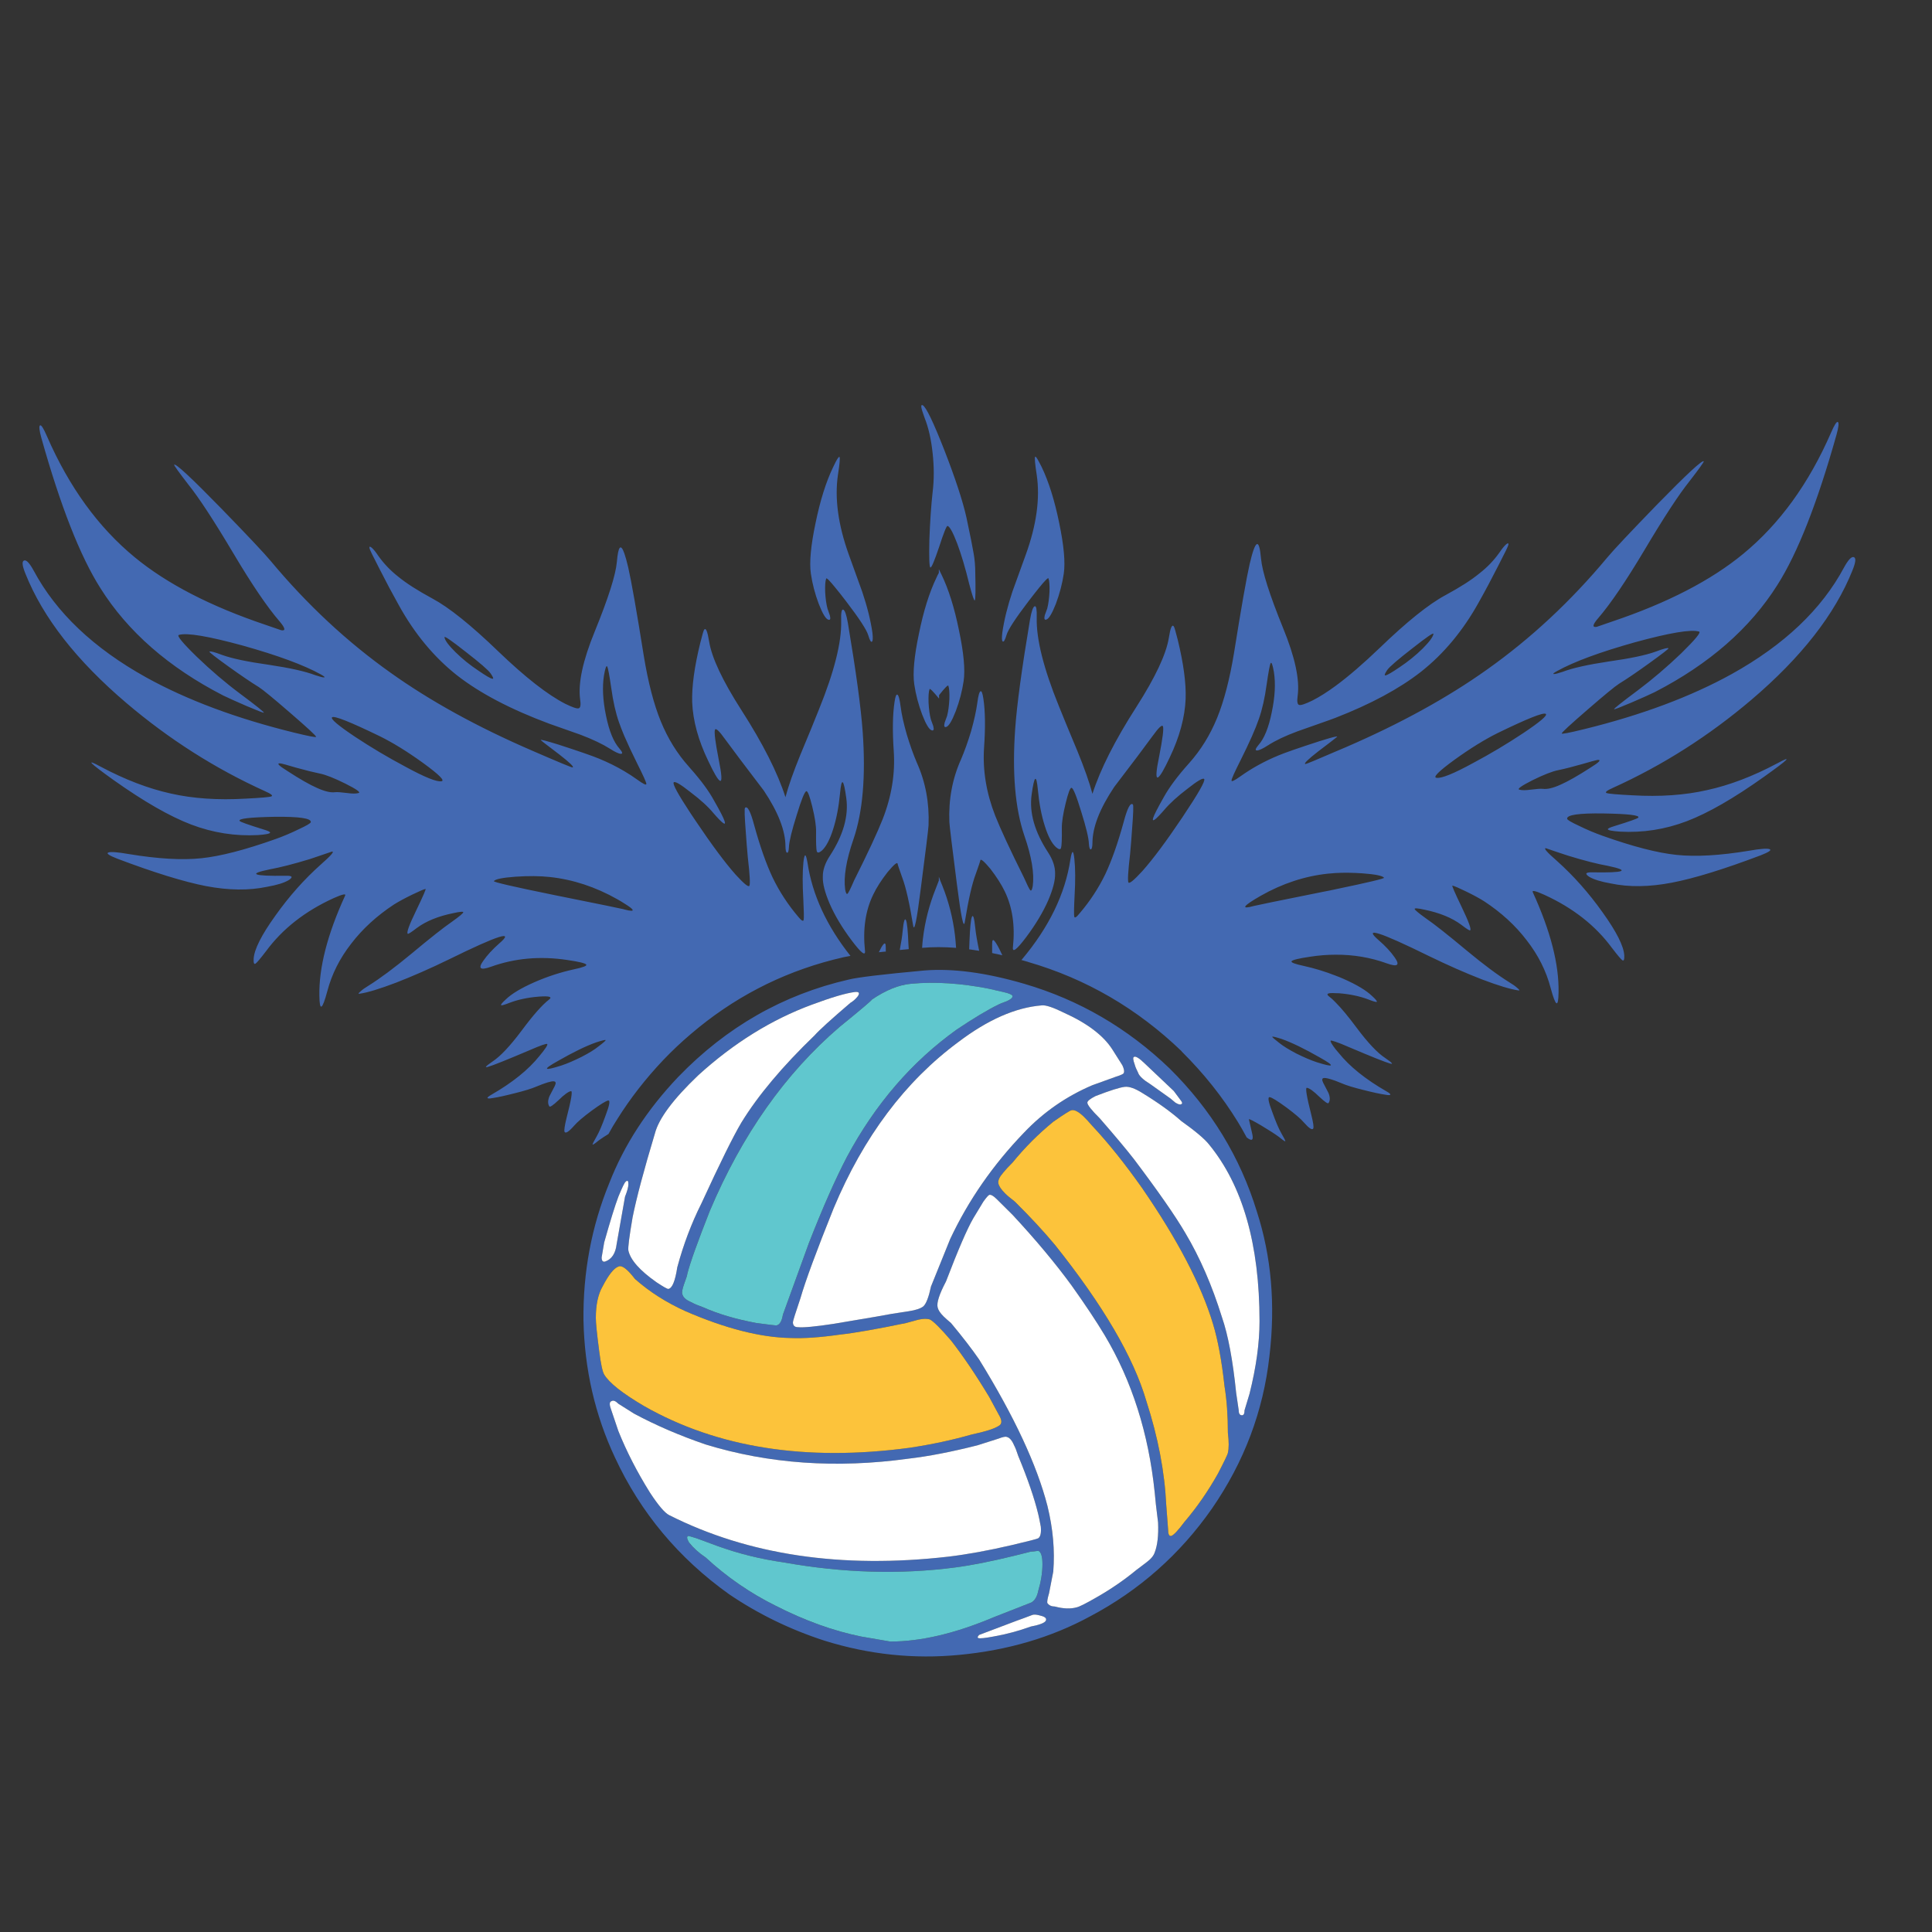 <?xml version="1.0" encoding="utf-8"?>
<!-- Generator: Adobe Illustrator 16.0.0, SVG Export Plug-In . SVG Version: 6.00 Build 0)  -->
<!DOCTYPE svg PUBLIC "-//W3C//DTD SVG 1.1//EN" "http://www.w3.org/Graphics/SVG/1.1/DTD/svg11.dtd">
<svg version="1.1" id="Layer_1" xmlns="http://www.w3.org/2000/svg" xmlns:xlink="http://www.w3.org/1999/xlink" x="0px" y="0px"
	 width="300px" height="300px" viewBox="0 0 300 300" enable-background="new 0 0 300 300" xml:space="preserve">
<rect x="0" y="0" width="300" height="300" fill="#333333" stroke="none"/>
<g>
	<path fill-rule="evenodd" clip-rule="evenodd" fill="#4369B2" d="M285.182,67.466c-2.979,10.618-6.037,18.399-9.176,23.344
		c-4.248,6.751-10.598,12.303-19.049,16.656c-0.781,0.381-2.008,0.93-3.676,1.648c-1.713,0.729-2.596,1.066-2.648,1.014
		c-0.084-0.063,1.158-1.051,3.725-2.963c2.25-1.69,4.484-3.597,6.705-5.721c2.217-2.176,3.137-3.301,2.756-3.375
		c-1.225-0.37-4.543,0.185-9.951,1.664c-5.42,1.521-9.441,3.006-12.061,4.454c-0.549,0.295-0.725,0.455-0.523,0.475
		c0.17,0.021,0.629-0.095,1.379-0.348c1.521-0.581,3.904-1.115,7.148-1.601c3.316-0.465,5.736-0.973,7.258-1.522
		c1.225-0.465,1.895-0.639,2.012-0.523c0.043,0.074-0.924,0.824-2.9,2.251c-1.975,1.426-3.564,2.509-4.77,3.249
		c-0.645,0.412-2.277,1.753-4.896,4.025c-2.652,2.293-3.988,3.524-4.01,3.693c-0.031,0.137,1.115-0.08,3.439-0.651
		c8.949-2.196,16.602-5.055,22.963-8.573c8.156-4.533,13.973-10.058,17.449-16.577c0.654-1.183,1.156-1.706,1.506-1.569
		c0.369,0.117,0.295,0.809-0.223,2.077c-2.717,6.793-7.936,13.476-15.658,20.048c-6.623,5.631-13.797,10.195-21.521,13.692
		c-0.951,0.422-1.283,0.691-0.998,0.808c0.318,0.116,1.643,0.232,3.979,0.349c4.311,0.253,8.193-0.016,11.646-0.808
		c3.488-0.76,7.105-2.139,10.857-4.136c2.492-1.353,1.82-0.666-2.014,2.061c-4.68,3.338-8.686,5.641-12.012,6.91
		c-3.371,1.278-6.832,1.817-10.381,1.616c-1.215-0.085-1.838-0.206-1.869-0.364c-0.033-0.117,0.32-0.286,1.061-0.507
		c2.324-0.718,3.545-1.151,3.66-1.3c0.287-0.37-1.525-0.586-5.436-0.65c-3.814-0.053-5.684,0.223-5.609,0.825
		c0.01,0.169,0.635,0.539,1.869,1.109c1.184,0.581,2.383,1.088,3.598,1.521c4.713,1.679,8.553,2.673,11.521,2.979
		c2.99,0.317,6.752,0.101,11.285-0.649c1.764-0.307,2.82-0.386,3.168-0.237c0.35,0.137-0.109,0.454-1.377,0.95
		c-5.729,2.167-10.322,3.582-13.789,4.248c-3.508,0.676-6.666,0.718-9.477,0.127c-1.574-0.275-2.709-0.63-3.406-1.063
		c-0.699-0.476-0.508-0.697,0.57-0.666c2.504,0.043,3.961-0.021,4.373-0.19c0.434-0.169-0.223-0.438-1.965-0.808
		c-1.67-0.296-3.756-0.829-6.26-1.601c-1.078-0.349-2.209-0.729-3.393-1.141c-0.432-0.053,0.133,0.603,1.697,1.965
		c2.598,2.324,4.965,4.992,7.1,8.003c2.154,3.001,3.275,5.225,3.359,6.672c0.031,0.634-0.063,0.888-0.285,0.761
		c-0.211-0.138-0.762-0.787-1.648-1.949c-2.547-3.454-6.043-6.196-10.49-8.226c-1.375-0.623-1.967-0.749-1.775-0.379
		c2.746,6,4.078,11.183,3.994,15.545c-0.033,2.451-0.439,2.229-1.221-0.664c-0.688-2.653-1.93-5.13-3.725-7.433
		c-1.754-2.304-3.963-4.327-6.625-6.07c-0.717-0.454-1.652-0.962-2.805-1.521c-1.131-0.55-1.834-0.851-2.107-0.903
		c-0.117-0.021,0.359,1.078,1.426,3.297c1.098,2.281,1.543,3.497,1.332,3.645c-0.086,0.074-0.551-0.217-1.395-0.871
		c-1.438-1.067-3.334-1.844-5.689-2.33c-1.047-0.232-1.559-0.27-1.537-0.11c0.031,0.157,0.623,0.649,1.773,1.473
		c1.279,0.878,3.387,2.541,6.324,4.992c2.609,2.167,4.818,3.808,6.623,4.929c0.529,0.316,0.936,0.607,1.221,0.871
		c0.338,0.285,0.408,0.412,0.207,0.381c-1.236-0.168-3.148-0.744-5.736-1.727c-2.578-1.004-5.299-2.204-8.162-3.598
		c-7.734-3.804-10.338-4.623-7.814-2.456c1.037,0.897,1.855,1.779,2.457,2.646c0.867,1.226,0.465,1.536-1.205,0.935
		c-2.545-0.919-5.201-1.368-7.971-1.347c-1.268,0-2.557,0.101-3.867,0.301c-1.816,0.264-2.805,0.502-2.963,0.713
		c-0.127,0.19,0.508,0.434,1.902,0.729c1.668,0.369,3.313,0.871,4.928,1.504c0.434,0.158,0.861,0.334,1.283,0.523
		c2.029,0.898,3.492,1.779,4.391,2.646c0.57,0.518,0.814,0.82,0.73,0.904c-0.086,0.063-0.529-0.064-1.332-0.381
		c-1.311-0.496-2.811-0.813-4.502-0.951c-0.211-0.01-0.4-0.016-0.57-0.016c-1.193-0.074-1.537,0.09-1.029,0.492
		c0.316,0.232,0.66,0.543,1.029,0.934c0.898,0.898,1.992,2.215,3.279,3.947c1.744,2.334,3.219,3.898,4.424,4.689
		c1.098,0.75,1.346,1.037,0.744,0.855c-0.676-0.18-2.842-1.045-6.498-2.598c-0.846-0.369-1.494-0.629-1.949-0.777
		c-0.434-0.146-0.682-0.205-0.744-0.174c-0.117,0.084,0.131,0.529,0.744,1.332c0.139,0.158,0.291,0.338,0.459,0.539
		c1.691,2.123,4.174,4.125,7.449,6.006c0.465,0.264,0.66,0.438,0.586,0.521c-0.041,0.086-0.295,0.086-0.76,0
		c-0.803-0.115-1.949-0.363-3.439-0.744c-1.5-0.369-2.615-0.713-3.344-1.029c-0.348-0.148-0.666-0.275-0.951-0.381
		c-0.918-0.328-1.516-0.475-1.791-0.443c-0.316,0.031-0.357,0.279-0.127,0.744c0.148,0.307,0.424,0.834,0.824,1.586
		c0.266,0.664,0.266,1.188,0,1.568c-0.105,0.137-0.574-0.186-1.41-0.967c-0.908-0.887-1.559-1.357-1.949-1.41
		c-0.264-0.033-0.031,1.379,0.697,4.23c0.285,1.131,0.387,1.822,0.303,2.076c-0.148,0.328-0.646,0.01-1.49-0.951
		c-0.467-0.549-1.375-1.326-2.727-2.328c-1.373-1.004-2.225-1.527-2.551-1.57c-0.35-0.053-0.207,0.744,0.428,2.393
		c0.518,1.438,0.967,2.488,1.346,3.154c0.465,0.803,0.682,1.236,0.65,1.301c-0.053,0.053-0.385-0.176-0.998-0.682
		c-0.656-0.477-1.574-1.068-2.758-1.775c-1.184-0.697-1.816-1.02-1.902-0.967c0,0.01,0.17,0.75,0.508,2.219
		c0.254,1.057-0.031,1.258-0.855,0.602c-0.434-0.813-0.887-1.611-1.363-2.393c-2.408-3.92-5.32-7.57-8.732-10.951v-0.031
		c-6.898-6.635-14.85-11.258-23.852-13.867h0.033c-0.371-0.105-0.725-0.206-1.063-0.302c0.01-0.01,0.027-0.026,0.049-0.047
		c4.236-5.029,6.756-10.217,7.559-15.563c0.254-1.511,0.459-1.543,0.617-0.096c0.158,1.469,0.17,3.392,0.033,5.769
		c-0.096,1.892-0.111,2.959-0.049,3.202c0.064,0.273,0.344,0.101,0.84-0.523c1.607-1.88,2.932-3.904,3.979-6.069
		c1.004-2.134,1.955-4.834,2.852-8.098c0.57-2.156,1.047-3.064,1.428-2.727c0.115,0.085,0.074,1.384-0.127,3.898
		c-0.086,1.269-0.186,2.525-0.301,3.772c-0.318,2.736-0.402,4.221-0.254,4.453c0.158,0.212,0.871-0.375,2.139-1.759
		c1.66-1.859,3.73-4.638,6.213-8.336c2.482-3.708,3.619-5.7,3.406-5.975c-0.18-0.222-1.029,0.269-2.551,1.474
		c-1.564,1.183-2.777,2.288-3.645,3.312c-1.406,1.616-1.975,2.018-1.711,1.204c0.168-0.497,0.717-1.563,1.646-3.201
		c0.857-1.542,2.162-3.292,3.916-5.246c0.896-1.004,1.711-2.092,2.439-3.265c0.719-1.162,1.352-2.409,1.902-3.74
		c1.088-2.662,1.971-6.054,2.646-10.174c1.119-7.016,1.928-11.606,2.424-13.772c0.889-3.813,1.475-4.089,1.76-0.824
		c0.18,2.018,1.32,5.61,3.422,10.776c1.85,4.511,2.605,8.019,2.268,10.523c-0.127,0.887-0.047,1.362,0.236,1.426
		c0.266,0.085,0.957-0.147,2.078-0.697c1.078-0.549,2.266-1.3,3.564-2.251c1.996-1.468,4.264-3.417,6.799-5.848
		c4.268-4.12,7.697-6.873,10.285-8.256c2.281-1.236,4.037-2.361,5.262-3.375c1.236-0.962,2.281-2.055,3.139-3.281
		c0.379-0.56,0.713-0.967,0.998-1.22c0.273-0.232,0.395-0.217,0.363,0.047c-0.01,0.169-0.533,1.252-1.568,3.249
		c-1.035,2.04-2.033,3.915-2.996,5.626c-2.451,4.437-5.461,8.061-9.031,10.872c-3.35,2.62-7.766,4.998-13.25,7.132
		c-0.348,0.137-0.709,0.27-1.076,0.396c-1.016,0.37-2.631,0.94-4.85,1.712c-1.902,0.708-3.424,1.431-4.566,2.171
		c-0.822,0.528-1.393,0.792-1.711,0.792c-0.316,0-0.242-0.275,0.223-0.825c0.908-1.014,1.6-2.715,2.076-5.103
		c0.506-2.378,0.617-4.469,0.332-6.276c-0.201-1.13-0.369-1.579-0.506-1.347c-0.127,0.232-0.334,1.336-0.619,3.312
		c-0.285,2.092-0.686,3.872-1.205,5.341c-0.516,1.521-1.457,3.646-2.82,6.371c-0.973,1.923-1.447,2.99-1.426,3.201
		c-0.021,0.232,0.443,0.011,1.395-0.666c1.775-1.268,3.75-2.352,5.928-3.249c1.035-0.434,3.152-1.167,6.354-2.203
		c1.27-0.402,2.092-0.634,2.473-0.698c0.18-0.042,0.266-0.042,0.254,0c-0.031,0.032-0.115,0.105-0.254,0.222
		c-0.402,0.328-1.283,1.004-2.646,2.029c-1.67,1.3-2.346,1.965-2.027,1.997c0.115,0.011,1.674-0.634,4.674-1.934
		c0.486-0.2,1.01-0.423,1.57-0.666c8.482-3.666,15.805-7.691,21.963-12.076c6.795-4.818,13.018-10.619,18.67-17.401
		c1.014-1.215,3.588-3.951,7.719-8.209c4.605-4.712,7.023-6.952,7.258-6.72c0.031,0.106-0.703,1.131-2.203,3.075
		c-1.648,2.049-3.988,5.625-7.021,10.729c-2.873,4.817-5.256,8.326-7.146,10.523c-0.908,1.046-0.992,1.506-0.254,1.379
		c1.119-0.381,1.918-0.655,2.393-0.825c8.568-2.883,15.352-6.386,20.35-10.506c5.65-4.648,10.195-10.914,13.629-18.796
		c0.539-1.247,0.898-1.806,1.078-1.68C285.568,65.67,285.498,66.315,285.182,67.466z M217.291,103.631
		c1.309-0.867,2.508-1.833,3.596-2.9c1.068-1.067,1.633-1.833,1.697-2.298c0.053-0.265-1.037,0.48-3.266,2.234
		c-2.238,1.733-3.545,2.858-3.914,3.376c-0.412,0.613-0.49,0.887-0.238,0.824C215.43,104.825,216.139,104.413,217.291,103.631z
		 M225.879,117.957c-2.482,1.807-3.422,2.747-2.82,2.821c0.75,0.127,2.625-0.628,5.627-2.266c2.703-1.438,5.318-2.996,7.844-4.675
		c2.619-1.754,3.787-2.747,3.502-2.98c-0.328-0.285-2.793,0.693-7.4,2.932C230.58,114.803,228.33,116.193,225.879,117.957z
		 M239.557,122.489c0.686,0.096,1.611-0.121,2.773-0.65c1.15-0.506,2.693-1.383,4.627-2.63c1.404-0.867,1.764-1.268,1.078-1.204
		c-0.287,0.052-1.078,0.269-2.377,0.649c-1.48,0.423-2.711,0.734-3.693,0.935c-0.918,0.18-2.256,0.703-4.01,1.569
		c-1.711,0.867-2.393,1.353-2.043,1.458c0.4,0.116,1.002,0.116,1.805,0C238.617,122.5,239.229,122.458,239.557,122.489z
		 M211.568,135.612c-1.541-0.105-2.936-0.122-4.184-0.048c-0.402,0.032-0.793,0.063-1.172,0.095
		c-3.604,0.381-7.096,1.532-10.477,3.455c-1.416,0.814-2.197,1.347-2.346,1.601c-0.168,0.265,0.281,0.249,1.348-0.047
		c0.148-0.054,3.713-0.782,10.697-2.188c0.688-0.127,1.336-0.259,1.949-0.396c5.113-1.066,7.623-1.664,7.529-1.79
		C214.68,135.987,213.566,135.759,211.568,135.612z M201.283,163.584c1.205,0.602,2.256,1.051,3.154,1.346
		c2.779,0.889,2.953,0.65,0.523-0.713c-2.398-1.373-4.381-2.334-5.943-2.885c-0.92-0.295-1.406-0.412-1.459-0.348
		c-0.031,0.063,0.338,0.391,1.111,0.982C199.26,162.441,200.133,162.98,201.283,163.584z M161.332,71.713
		c0.115,0.212,0.254,0.476,0.412,0.792c1.098,2.282,2.008,5.177,2.725,8.686c0.73,3.496,0.969,6.122,0.715,7.875
		c-0.232,1.564-0.641,3.123-1.221,4.675c-0.604,1.542-1.104,2.367-1.506,2.473c-0.275,0.084-0.35-0.143-0.223-0.681
		c0.223-0.603,0.35-0.952,0.381-1.046c0.18-0.697,0.297-1.564,0.35-2.599c0.031-1.014-0.021-1.706-0.16-2.077
		c-0.041-0.169-0.533,0.323-1.473,1.475c-0.445,0.549-0.994,1.252-1.648,2.107c-2.029,2.663-3.16,4.401-3.393,5.214
		c-0.232,0.782-0.428,1.114-0.586,0.998c-0.146-0.084-0.168-0.549-0.063-1.395c0.285-1.954,0.807-4.073,1.568-6.354
		c0.93-2.578,1.621-4.491,2.076-5.738c1.67-4.617,2.234-8.742,1.695-12.377c-0.264-1.701-0.348-2.636-0.254-2.805
		C160.803,70.821,161.004,71.08,161.332,71.713z M150.064,80.334c0.612,2.885,0.987,4.76,1.125,5.626
		c0.168,0.93,0.252,1.955,0.252,3.075c0.064,2.599,0.037,3.993-0.078,4.184c-0.084,0.159-0.37-0.676-0.856-2.504
		c-0.592-2.451-1.215-4.553-1.87-6.308c-0.665-1.743-1.167-2.657-1.505-2.741c-0.159-0.021-0.598,1.077-1.316,3.296
		c-0.739,2.187-1.188,3.238-1.347,3.154c-0.169-0.074-0.222-1.512-0.158-4.311c0.106-2.832,0.274-5.299,0.507-7.4
		c0.233-1.881,0.233-3.894,0-6.039c-0.232-2.155-0.645-3.972-1.236-5.452c-0.295-0.803-0.47-1.363-0.522-1.68
		c-0.031-0.285,0.037-0.391,0.206-0.316c0.528,0.264,1.653,2.594,3.375,6.989C148.352,74.313,149.494,77.788,150.064,80.334z
		 M145.785,88.385c0.116,0.222,0.248,0.491,0.396,0.808c1.109,2.282,2.018,5.172,2.726,8.669c0.74,3.497,0.982,6.122,0.729,7.876
		c-0.231,1.563-0.639,3.122-1.22,4.675c-0.603,1.552-1.104,2.377-1.505,2.472c-0.286,0.085-0.36-0.143-0.223-0.681
		c0.211-0.591,0.338-0.941,0.38-1.046c0.18-0.698,0.296-1.563,0.35-2.6c0.031-1.014-0.021-1.706-0.159-2.076
		c-0.053-0.169-0.533,0.317-1.442,1.458v0.539c-0.939-1.141-1.431-1.632-1.474-1.474c-0.138,0.37-0.189,1.062-0.158,2.077
		c0.053,1.035,0.169,1.901,0.349,2.599c0.031,0.105,0.158,0.459,0.381,1.062c0.138,0.528,0.063,0.75-0.223,0.666
		c-0.401-0.095-0.903-0.919-1.505-2.472c-0.581-1.554-0.988-3.112-1.221-4.676c-0.254-1.754-0.011-4.379,0.729-7.876
		c0.707-3.497,1.611-6.387,2.71-8.669c0.137-0.306,0.264-0.56,0.38-0.76V88.385z M164.406,109.605c0.633,1.585,1.6,3.931,2.9,7.037
		c1.088,2.663,1.865,4.871,2.328,6.625c1.217-3.804,3.498-8.315,6.848-13.534c2.914-4.564,4.586-8.114,5.008-10.65
		c0.242-1.584,0.502-2.192,0.775-1.822c0.086,0.105,0.287,0.787,0.604,2.044c0.908,3.708,1.32,6.778,1.236,9.208
		c-0.117,2.884-0.947,5.932-2.488,9.144c-0.889,1.891-1.49,2.911-1.807,3.058c-0.371,0.18-0.303-0.945,0.205-3.375
		c0.518-2.652,0.707-4.163,0.57-4.533c-0.115-0.349-0.66,0.153-1.631,1.505c-1.131,1.563-3.113,4.194-5.943,7.893
		c-2.252,3.37-3.377,6.271-3.377,8.7c-0.01,0.624-0.096,0.951-0.252,0.982c-0.158,0.032-0.26-0.269-0.301-0.903
		c-0.033-0.876-0.43-2.524-1.189-4.944c-0.74-2.44-1.242-3.677-1.506-3.708c-0.211-0.032-0.518,0.776-0.918,2.425
		c-0.402,1.637-0.598,2.916-0.588,3.834c0.021,1.733-0.021,2.763-0.127,3.09c-0.096,0.274-0.359,0.228-0.791-0.142
		c-0.656-0.602-1.23-1.701-1.729-3.296c-0.518-1.617-0.877-3.492-1.076-5.626c-0.234-2.482-0.555-2.219-0.969,0.792
		c-0.379,2.79,0.477,5.779,2.568,8.971c0.74,1.141,1.1,2.234,1.078,3.279c0.031,1.015-0.318,2.383-1.047,4.105
		c-0.813,1.858-1.965,3.782-3.453,5.769c-1.48,1.965-2.162,2.472-2.045,1.521c0.348-3.308-0.08-6.196-1.285-8.669
		c-0.518-1.067-1.256-2.224-2.217-3.471c-1.006-1.204-1.527-1.638-1.57-1.3c0,0.085-0.242,0.809-0.729,2.171
		c-0.55,1.448-1.11,3.915-1.68,7.401c-0.18,1.077-0.581-0.84-1.204-5.753c-0.761-5.927-1.157-9.191-1.188-9.793
		c-0.138-3.508,0.47-6.757,1.822-9.747c0.549-1.289,1.066-2.741,1.553-4.358c0.475-1.68,0.797-3.148,0.967-4.406
		c0.148-1.13,0.316-1.727,0.506-1.791c0.16-0.074,0.303,0.3,0.43,1.125c0.295,1.933,0.332,4.474,0.109,7.623
		c-0.232,3.497,0.344,7.021,1.729,10.57c0.824,2.082,2.297,5.256,4.422,9.524c0.537,1.215,0.881,1.901,1.029,2.061
		c0.148,0.147,0.275-0.069,0.381-0.65c0.264-1.954-0.17-4.564-1.301-7.828c-1.436-4.205-1.912-9.742-1.426-16.609
		c0.264-3.729,1.031-9.371,2.299-16.925c0.232-1.331,0.48-2.029,0.744-2.092c0.232-0.063,0.332,0.529,0.301,1.775
		C160.898,99.209,162.039,103.773,164.406,109.605z M109.335,97.783c0.264-0.37,0.523,0.237,0.776,1.822
		c0.412,2.536,2.082,6.086,5.008,10.65c3.35,5.22,5.631,9.73,6.846,13.534c0.465-1.753,1.241-3.961,2.33-6.625
		c1.299-3.106,2.261-5.452,2.884-7.037c2.366-5.831,3.513-10.396,3.438-13.692c-0.042-1.246,0.058-1.838,0.301-1.775
		c0.264,0.063,0.513,0.766,0.745,2.108c1.268,7.544,2.034,13.18,2.298,16.91c0.486,6.867,0.01,12.404-1.427,16.609
		c-1.13,3.264-1.563,5.875-1.299,7.829c0.106,0.581,0.232,0.797,0.381,0.649c0.147-0.147,0.486-0.835,1.014-2.061
		c2.134-4.257,3.613-7.433,4.438-9.524c1.384-3.549,1.954-7.073,1.711-10.57c-0.211-3.149-0.169-5.69,0.127-7.623
		c0.116-0.814,0.259-1.188,0.428-1.125c0.19,0.063,0.359,0.666,0.508,1.806c0.158,1.247,0.479,2.71,0.966,4.39
		c0.486,1.617,1.005,3.07,1.554,4.358c1.353,3,1.96,6.25,1.822,9.746c-0.031,0.603-0.433,3.867-1.204,9.794
		c-0.613,4.924-1.009,6.842-1.188,5.754c-0.57-3.487-1.131-5.954-1.68-7.401c-0.486-1.362-0.729-2.087-0.729-2.172
		c-0.042-0.337-0.565,0.096-1.569,1.3c-0.972,1.247-1.711,2.403-2.219,3.471c-1.205,2.472-1.632,5.367-1.284,8.685
		c0.116,0.94-0.565,0.428-2.044-1.537c-1.49-1.976-2.642-3.898-3.455-5.769c-0.729-1.722-1.077-3.09-1.046-4.104
		c-0.021-1.046,0.338-2.135,1.078-3.265c2.092-3.201,2.948-6.196,2.567-8.986c-0.412-3.011-0.734-3.275-0.966-0.792
		c-0.201,2.134-0.56,4.01-1.078,5.626c-0.507,1.595-1.083,2.694-1.727,3.296c-0.433,0.37-0.703,0.417-0.808,0.143
		c-0.095-0.328-0.132-1.357-0.111-3.09c0.01-0.919-0.185-2.198-0.586-3.835c-0.402-1.648-0.708-2.457-0.919-2.425
		c-0.264,0.042-0.766,1.278-1.505,3.708c-0.761,2.42-1.163,4.068-1.205,4.944c-0.031,0.634-0.126,0.935-0.285,0.904
		s-0.243-0.354-0.254-0.967c0-2.44-1.125-5.34-3.375-8.7c-2.832-3.708-4.818-6.345-5.959-7.908c-0.961-1.353-1.5-1.854-1.616-1.506
		c-0.137,0.37,0.053,1.88,0.571,4.533c0.496,2.43,0.565,3.555,0.206,3.375c-0.317-0.147-0.919-1.167-1.807-3.058
		c-1.553-3.212-2.388-6.26-2.504-9.144c-0.074-2.431,0.343-5.494,1.252-9.192C109.05,98.576,109.25,97.889,109.335,97.783z
		 M95.785,87.26c0.211-2.462,0.597-2.911,1.157-1.348c0.18,0.507,0.38,1.231,0.603,2.171c0.496,2.166,1.305,6.756,2.425,13.772
		c0.676,4.12,1.558,7.512,2.646,10.174c1.099,2.673,2.546,5.008,4.342,7.005c0.105,0.105,0.2,0.216,0.285,0.333
		c1.617,1.817,2.821,3.455,3.614,4.913c0.94,1.638,1.49,2.705,1.648,3.201c0.275,0.825-0.291,0.428-1.696-1.188
		c-0.845-1.024-2.034-2.113-3.566-3.264c-0.021-0.032-0.047-0.053-0.079-0.064c-1.521-1.205-2.372-1.695-2.551-1.474
		c-0.201,0.243,0.676,1.849,2.63,4.817c0.243,0.349,0.502,0.735,0.777,1.157c2.483,3.697,4.554,6.481,6.212,8.352
		c1.268,1.384,1.976,1.965,2.123,1.743c0.159-0.232,0.08-1.717-0.237-4.453c-0.116-1.247-0.217-2.504-0.301-3.772
		c-0.2-2.515-0.243-3.813-0.126-3.898c0.38-0.338,0.855,0.571,1.426,2.725c0.898,3.265,1.849,5.965,2.853,8.099
		c1.045,2.166,2.366,4.189,3.961,6.07c0.507,0.623,0.792,0.797,0.856,0.522c0.063-0.243,0.047-1.305-0.048-3.186
		c-0.137-2.388-0.132-4.315,0.016-5.784c0.169-1.447,0.38-1.415,0.634,0.095c0.75,4.977,2.974,9.794,6.672,14.454
		c-0.497,0.084-0.887,0.158-1.172,0.222h0.031c-0.507,0.115-1.009,0.237-1.505,0.364c-8.241,2.114-15.631,5.969-22.171,11.569
		c-1.468,1.246-2.889,2.588-4.263,4.025c-2.758,2.916-5.129,5.965-7.116,9.145c-0.486,0.75-0.946,1.525-1.378,2.328
		c-0.603,0.371-1.094,0.693-1.474,0.969c-0.613,0.506-0.945,0.732-0.998,0.68c-0.032-0.063,0.185-0.496,0.649-1.299
		c0.38-0.666,0.829-1.717,1.347-3.154c0.634-1.648,0.777-2.445,0.428-2.393c-0.338,0.053-1.188,0.576-2.551,1.568
		c-1.353,1.004-2.261,1.781-2.726,2.33c-0.845,0.961-1.347,1.279-1.505,0.951c-0.074-0.254,0.026-0.945,0.301-2.076
		c0.74-2.852,0.978-4.264,0.713-4.23c-0.391,0.053-1.041,0.521-1.949,1.41c-0.834,0.781-1.305,1.104-1.411,0.967
		c-0.264-0.381-0.264-0.904,0-1.57c0.402-0.75,0.676-1.277,0.824-1.584c0.232-0.465,0.19-0.713-0.127-0.744
		c-0.38-0.055-1.294,0.221-2.741,0.822c-0.74,0.318-1.86,0.662-3.36,1.031c-1.479,0.379-2.62,0.629-3.423,0.744
		c-0.465,0.086-0.724,0.086-0.776,0c-0.063-0.084,0.137-0.258,0.602-0.523c3.265-1.879,5.748-3.881,7.449-6.006
		c0.951-1.141,1.352-1.764,1.204-1.869c-0.148-0.084-1.045,0.232-2.694,0.951c-3.655,1.553-5.821,2.418-6.497,2.6
		c-0.602,0.18-0.354-0.107,0.745-0.857c1.194-0.793,2.667-2.355,4.422-4.691c1.817-2.451,3.248-4.076,4.294-4.881
		c0.603-0.443,0.069-0.602-1.601-0.475c-1.68,0.137-3.175,0.453-4.485,0.951c-0.802,0.316-1.247,0.443-1.331,0.381
		c-0.085-0.086,0.158-0.387,0.729-0.904c0.898-0.867,2.362-1.748,4.39-2.646c2.018-0.889,4.089-1.563,6.212-2.029
		c1.395-0.296,2.023-0.539,1.886-0.729c-0.148-0.212-1.13-0.449-2.948-0.714c-4.184-0.633-8.13-0.285-11.838,1.046
		c-1.669,0.603-2.071,0.296-1.204-0.919c0.602-0.866,1.416-1.754,2.44-2.662c2.536-2.166-0.063-1.348-7.797,2.456
		c-2.864,1.395-5.589,2.593-8.178,3.597c-2.578,0.984-4.485,1.559-5.721,1.729c-0.201,0.031-0.132-0.096,0.207-0.381
		c0.285-0.264,0.692-0.555,1.22-0.871c1.796-1.121,4.004-2.763,6.624-4.929c2.937-2.451,5.045-4.115,6.323-4.992
		c1.152-0.823,1.743-1.315,1.775-1.474c0.021-0.148-0.496-0.106-1.553,0.127c-2.346,0.476-4.237,1.246-5.673,2.313
		c-0.846,0.655-1.311,0.95-1.395,0.888c-0.222-0.158,0.222-1.379,1.331-3.661c1.067-2.219,1.542-3.317,1.426-3.297
		c-0.274,0.054-0.977,0.354-2.107,0.903c-1.151,0.561-2.087,1.068-2.805,1.521c-2.662,1.755-4.871,3.777-6.625,6.07
		c-1.796,2.303-3.038,4.78-3.724,7.432c-0.782,2.895-1.188,3.117-1.22,0.666c-0.084-4.364,1.247-9.546,3.994-15.546
		c0.19-0.359-0.402-0.233-1.775,0.38c-4.448,2.028-7.945,4.771-10.492,8.225c-0.887,1.162-1.437,1.813-1.648,1.95
		c-0.222,0.138-0.316-0.111-0.285-0.745c0.084-1.458,1.205-3.688,3.36-6.688c2.134-3.012,4.501-5.674,7.1-7.987
		c1.563-1.374,2.128-2.034,1.695-1.981c-1.183,0.412-2.319,0.798-3.408,1.157c-2.493,0.76-4.574,1.294-6.244,1.601
		c-1.754,0.359-2.414,0.623-1.98,0.792c0.422,0.17,1.886,0.238,4.39,0.207c1.078-0.043,1.268,0.174,0.57,0.648
		c-0.697,0.434-1.833,0.788-3.407,1.063c-2.81,0.592-5.969,0.555-9.477-0.111c-3.465-0.676-8.062-2.097-13.787-4.263
		c-1.268-0.497-1.728-0.813-1.379-0.95c0.348-0.148,1.405-0.069,3.169,0.237c4.532,0.75,8.293,0.967,11.284,0.649
		c2.958-0.307,6.798-1.3,11.521-2.979c1.215-0.434,2.414-0.941,3.597-1.521c1.236-0.571,1.86-0.94,1.871-1.109
		c0.074-0.592-1.802-0.867-5.626-0.825c-3.898,0.074-5.705,0.291-5.419,0.65c0.116,0.148,1.331,0.582,3.645,1.3
		c0.75,0.222,1.109,0.391,1.078,0.507c-0.032,0.169-0.655,0.296-1.87,0.38c-3.55,0.19-7.009-0.354-10.38-1.632
		c-3.328-1.269-7.337-3.566-12.028-6.894c-3.825-2.736-4.49-3.429-1.997-2.076c3.751,1.997,7.369,3.381,10.855,4.152
		c3.445,0.783,7.327,1.046,11.648,0.792c2.335-0.116,3.661-0.232,3.978-0.349c0.286-0.116-0.047-0.385-0.998-0.808
		c-7.723-3.498-14.897-8.061-21.521-13.692C11.897,102.59,6.678,95.908,3.963,89.114c-0.518-1.268-0.592-1.96-0.222-2.076
		c0.349-0.137,0.845,0.386,1.49,1.569c3.486,6.519,9.308,12.044,17.464,16.577c6.36,3.519,14.015,6.376,22.963,8.574
		c2.325,0.57,3.466,0.787,3.423,0.649c-0.01-0.168-1.342-1.399-3.994-3.692c-2.62-2.271-4.252-3.613-4.897-4.025
		c-1.204-0.74-2.799-1.823-4.786-3.249c-1.965-1.416-2.927-2.166-2.884-2.251c0.116-0.116,0.787,0.059,2.012,0.524
		c1.522,0.548,3.941,1.056,7.259,1.521c3.243,0.486,5.626,1.019,7.147,1.601c0.75,0.253,1.209,0.37,1.379,0.348
		c0.201-0.011,0.026-0.169-0.523-0.475c-2.62-1.447-6.641-2.932-12.061-4.454c-5.409-1.479-8.727-2.034-9.952-1.664
		c-0.38,0.085,0.539,1.21,2.758,3.375c2.218,2.134,4.453,4.042,6.704,5.721c2.567,1.913,3.809,2.906,3.724,2.98
		c-0.053,0.042-0.94-0.301-2.663-1.03c-1.659-0.718-2.879-1.268-3.661-1.648c-8.452-4.353-14.802-9.905-19.049-16.656
		c-3.138-4.944-6.196-12.726-9.175-23.344c-0.317-1.151-0.386-1.796-0.207-1.933c0.18-0.127,0.539,0.433,1.078,1.68
		c3.434,7.881,7.977,14.147,13.629,18.795c4.998,4.12,11.78,7.623,20.349,10.506c0.476,0.17,1.273,0.444,2.394,0.825
		c0.729,0.138,0.645-0.322-0.254-1.379c-1.902-2.197-4.284-5.706-7.147-10.523c-3.033-5.103-5.373-8.68-7.021-10.729
		c-1.5-1.943-2.234-2.969-2.203-3.075c0.233-0.232,2.652,2.013,7.259,6.736c4.131,4.247,6.704,6.978,7.718,8.193
		c5.652,6.783,11.875,12.583,18.668,17.401c6.149,4.384,13.465,8.41,21.949,12.076c4.036,1.754,6.123,2.62,6.26,2.6
		c0.316-0.032-0.36-0.698-2.029-1.998c-1.817-1.373-2.784-2.124-2.9-2.25c-0.063-0.116,0.845,0.116,2.726,0.697
		c3.201,1.036,5.32,1.77,6.355,2.203c1.384,0.571,2.684,1.215,3.898,1.934c0.698,0.412,1.368,0.85,2.013,1.315
		c0.951,0.687,1.421,0.909,1.411,0.666c0.01-0.211-0.465-1.273-1.426-3.186c-0.813-1.638-1.479-3.059-1.997-4.263
		c-0.338-0.803-0.612-1.511-0.824-2.124c-0.518-1.469-0.919-3.249-1.205-5.34c-0.286-1.965-0.491-3.069-0.618-3.312
		c-0.138-0.233-0.307,0.222-0.507,1.362c-0.286,1.796-0.18,3.888,0.316,6.276c0.486,2.377,1.178,4.073,2.076,5.086
		c0.476,0.55,0.555,0.825,0.238,0.825s-0.887-0.265-1.711-0.792c-1.152-0.729-2.673-1.453-4.564-2.171
		c-2.219-0.772-3.835-1.343-4.85-1.712c-5.991-2.229-10.766-4.733-14.326-7.512c-3.571-2.821-6.583-6.45-9.034-10.887
		c-0.961-1.711-1.96-3.587-2.995-5.626c-1.035-1.996-1.558-3.08-1.569-3.248c-0.042-0.265,0.079-0.28,0.365-0.048
		c0.285,0.253,0.618,0.666,0.998,1.236c0.856,1.215,1.896,2.304,3.122,3.265c1.236,1.014,2.995,2.139,5.277,3.375
		c2.588,1.384,6.017,4.136,10.285,8.256c4.163,3.994,7.618,6.694,10.364,8.099c1.12,0.55,1.813,0.782,2.076,0.697
		c0.286-0.063,0.359-0.539,0.222-1.427c-0.328-2.504,0.433-6.011,2.282-10.522C94.465,92.87,95.605,89.278,95.785,87.26z
		 M129.763,71.729c0.338-0.634,0.539-0.888,0.603-0.761c0.095,0.159,0.01,1.088-0.254,2.79c-0.528,3.634,0.037,7.759,1.696,12.377
		c0.455,1.246,1.146,3.164,2.076,5.752c0.771,2.282,1.3,4.4,1.585,6.355c0.095,0.845,0.069,1.31-0.079,1.395
		c-0.148,0.116-0.338-0.217-0.57-0.998c-0.233-0.814-1.368-2.558-3.408-5.23c-0.645-0.845-1.194-1.542-1.648-2.092
		c-0.93-1.152-1.421-1.643-1.474-1.474c-0.138,0.359-0.19,1.046-0.159,2.06c0.053,1.035,0.174,1.907,0.365,2.615
		c0.032,0.095,0.153,0.444,0.364,1.046c0.137,0.528,0.063,0.75-0.222,0.666c-0.402-0.095-0.903-0.919-1.506-2.472
		c-0.581-1.542-0.988-3.101-1.22-4.675c-0.254-1.744-0.011-4.37,0.729-7.876c0.719-3.498,1.627-6.387,2.726-8.669
		C129.514,72.22,129.646,71.951,129.763,71.729z M143.312,145.739c0.317-2.652,0.978-5.23,1.981-7.734
		c0.18-0.443,0.344-0.866,0.491-1.268v-0.602c0.148,0.422,0.322,0.871,0.523,1.347c1.003,2.504,1.664,5.081,1.98,7.733
		c0.063,0.55,0.122,1.204,0.174,1.966c-1.869-0.148-3.628-0.148-5.276,0C143.217,146.631,143.259,146.151,143.312,145.739z
		 M139.715,147.513c0.232-1.205,0.38-2.166,0.443-2.884c0.148-1.564,0.322-2.146,0.523-1.744c0.169,0.381,0.296,1.633,0.38,3.756
		c0.021,0.243,0.037,0.492,0.048,0.746h-0.048C140.577,147.439,140.127,147.482,139.715,147.513z M137.544,147.766
		c-0.053,0-0.095,0-0.127,0c-0.338,0.032-0.655,0.064-0.951,0.096c0.285-0.602,0.518-1.004,0.697-1.204
		c0.253-0.317,0.38-0.164,0.38,0.46C137.544,147.329,137.544,147.544,137.544,147.766z M96.863,141.19
		c0.032,0.011,0.058,0.021,0.079,0.032c1.014,0.264,1.437,0.269,1.268,0.016c-0.105-0.18-0.528-0.497-1.268-0.951
		c-0.306-0.201-0.666-0.417-1.078-0.649c-3.381-1.913-6.873-3.064-10.476-3.455c-1.553-0.169-3.338-0.185-5.356-0.047
		c-1.997,0.147-3.112,0.374-3.344,0.681c-0.116,0.148,3.042,0.877,9.477,2.187C93.149,140.408,96.715,141.137,96.863,141.19z
		 M154.438,146.135c0.264,0.295,0.666,1.029,1.205,2.202c-0.465-0.116-0.924-0.217-1.379-0.301h0.016
		c-0.074-0.021-0.148-0.037-0.223-0.048c0-0.454,0-0.925,0-1.411C154.057,145.966,154.184,145.818,154.438,146.135z M152.045,147.64
		c-0.508-0.085-1.004-0.158-1.49-0.222c-0.032,0-0.053,0-0.063,0c0.011-0.434,0.026-0.867,0.048-1.3
		c0.084-2.124,0.211-3.376,0.38-3.756c0.19-0.401,0.364,0.18,0.522,1.743C151.527,144.962,151.729,146.14,152.045,147.64z
		 M90.317,164.105c1.152-0.592,2.023-1.131,2.615-1.617c0.771-0.58,1.141-0.908,1.109-0.982c-0.053-0.063-0.539,0.053-1.458,0.35
		c-1.564,0.549-3.545,1.512-5.943,2.885c-2.44,1.363-2.266,1.6,0.523,0.713C88.062,165.156,89.113,164.709,90.317,164.105z
		 M72.283,101.19c-2.229-1.754-3.317-2.498-3.264-2.234c0.063,0.475,0.628,1.241,1.695,2.297c1.078,1.067,2.277,2.034,3.597,2.901
		c1.152,0.792,1.86,1.204,2.124,1.235c0.253,0.063,0.169-0.211-0.254-0.824C75.822,104.048,74.522,102.923,72.283,101.19z
		 M65.706,118.48c-2.44-1.764-4.691-3.154-6.751-4.168c-4.596-2.229-7.058-3.206-7.385-2.932c-0.286,0.233,0.877,1.226,3.486,2.98
		c2.536,1.68,5.156,3.238,7.861,4.675c3,1.637,4.876,2.397,5.626,2.281C69.135,121.232,68.189,120.287,65.706,118.48z
		 M43.567,118.543c-0.687-0.073-0.328,0.323,1.077,1.188c1.934,1.258,3.471,2.134,4.612,2.631c1.172,0.529,2.102,0.745,2.789,0.649
		c0.328-0.031,0.941,0.011,1.839,0.127c0.803,0.116,1.405,0.116,1.806,0c0.349-0.105-0.337-0.591-2.06-1.458
		c-1.744-0.867-3.075-1.39-3.994-1.569c-0.982-0.201-2.213-0.507-3.692-0.919C44.644,118.803,43.852,118.586,43.567,118.543z
		 M132.044,155.723c0.433-0.254,0.819-0.598,1.157-1.029c0.349-0.52,0.18-0.736-0.507-0.65c-1.384,0.18-3.582,0.83-6.592,1.949
		c-6.286,2.314-12.182,5.975-17.687,10.982c-3.877,3.697-6.117,6.703-6.719,9.018c-1.711,5.684-2.868,10.031-3.47,13.043
		c-0.518,3.021-0.735,4.738-0.65,5.15c0.327,1.469,1.785,3.111,4.374,4.928c1.035,0.686,1.643,1.031,1.822,1.031
		c0.602-0.086,1.067-1.205,1.395-3.359c0.951-3.529,2.203-6.842,3.756-9.938c2.853-6.201,4.918-10.381,6.196-12.535
		c2.588-4.217,6.381-8.732,11.379-13.551C127.185,159.98,129.034,158.301,132.044,155.723z M141.474,152.758
		c-1.901,0.17-3.93,0.988-6.085,2.457c-0.074,0.17-1.749,1.586-5.023,4.248c-8.442,7.236-15.156,16.756-20.143,28.557
		c-1.901,4.818-3.069,8.082-3.502,9.795c0,0.17-0.164,0.686-0.491,1.553c-0.275,0.781-0.37,1.301-0.286,1.553
		c0.106,0.518,0.581,0.951,1.427,1.299c0.433,0.244,1.04,0.502,1.822,0.777c2.324,1.035,5.077,1.85,8.257,2.441
		c1.902,0.254,2.932,0.379,3.09,0.379c0.518-0.084,0.861-0.643,1.03-1.68l4.025-11.092c2.155-5.516,4.131-9.99,5.927-13.424
		c4.395-8.189,10.079-14.775,17.052-19.762c2.579-1.732,4.729-3.021,6.45-3.867c0.17-0.096,0.604-0.27,1.301-0.523
		c0.602-0.264,0.902-0.523,0.902-0.775c0-0.17-0.301-0.344-0.902-0.523l-2.727-0.635
		C149.213,152.668,145.171,152.41,141.474,152.758z M131.775,152.109c1.384-0.35,5.298-0.82,11.743-1.411
		c4.406-0.359,9.574,0.329,15.5,2.059c8.537,2.494,16.07,6.879,22.6,13.154c6.455,6.381,10.973,13.793,13.551,22.234
		c2.25,6.963,2.898,14.443,1.947,22.441c-0.949,8.537-3.926,16.422-8.922,23.66c-4.977,7.131-11.301,12.721-18.969,16.768
		c-6.023,3.264-12.785,5.25-20.287,5.957c-7.046,0.678-14.009-0.057-20.887-2.201c-5.357-1.734-10.307-4.143-14.85-7.227
		c-7.839-5.602-13.74-12.668-17.702-21.205c-3.106-6.613-4.739-13.713-4.897-21.299c-0.085-7.48,1.247-14.58,3.994-21.301
		c2.314-5.938,5.89-11.447,10.729-16.527C112.806,159.467,121.622,154.434,131.775,152.109z M97.164,183.488
		c-0.158,0.084-0.539,0.861-1.141,2.33c-0.518,1.361-1.251,3.729-2.202,7.1l-0.396,2.328c0,0.52,0.174,0.734,0.523,0.65
		c1.036-0.348,1.638-1.258,1.807-2.725l1.3-7.354c0.348-0.867,0.523-1.518,0.523-1.951
		C97.576,183.352,97.438,183.225,97.164,183.488z M154.77,186.197c-0.516-0.518-0.908-0.734-1.172-0.648
		c-0.17,0.094-0.471,0.443-0.902,1.045l-1.555,2.568c-0.951,1.637-2.366,4.912-4.247,9.824c-1.036,1.965-1.469,3.303-1.3,4.01
		c0.085,0.412,0.386,0.877,0.903,1.395c0.265,0.264,0.655,0.613,1.173,1.047c1.796,2.154,3.255,4.047,4.375,5.672
		c5.43,8.791,8.965,16.367,10.602,22.727c0.867,3.539,1.168,6.941,0.904,10.207l-0.65,3.344c-0.254,0.865-0.338,1.383-0.254,1.553
		c0.254,0.348,0.639,0.521,1.158,0.521c1.299,0.35,2.424,0.393,3.375,0.127c0.412-0.084,1.441-0.602,3.09-1.553
		c2.24-1.277,4.299-2.693,6.182-4.246c0.348-0.264,0.865-0.656,1.553-1.174c0.697-0.518,1.131-1.035,1.299-1.553
		c0.434-1.109,0.607-2.656,0.523-4.643c-0.275-2.156-0.449-3.709-0.523-4.66c-0.951-9.191-3.535-17.32-7.75-24.391
		c-1.289-2.154-3.006-4.738-5.15-7.748c-2.504-3.434-5.563-7.096-9.176-10.982L154.77,186.197z M170.127,170.191
		c-0.855,0.434-1.283,0.777-1.283,1.029c0,0.35,0.643,1.162,1.934,2.441c2.408,2.768,4.172,4.875,5.293,6.322
		c3.781,5.008,6.449,8.844,8.002,11.506c2.252,3.783,4.143,8.135,5.674,13.059c0.951,2.748,1.686,6.662,2.203,11.744l0.396,2.693
		c0,0.518,0.17,0.777,0.508,0.777c0.264,0,0.396-0.26,0.396-0.777l0.775-2.566c1.035-4.133,1.553-7.883,1.553-11.252
		c0-11.949-2.625-21.115-7.875-27.496c-0.688-0.855-2.113-2.055-4.279-3.598c-1.555-1.385-3.529-2.811-5.928-4.279
		c-1.203-0.771-2.154-1.115-2.854-1.029C173.883,168.85,172.377,169.324,170.127,170.191z M156.055,185.295
		c0.348,0.348,0.861,0.781,1.537,1.299c2.42,2.398,4.49,4.633,6.213,6.703c7.49,9.383,12.223,17.471,14.199,24.264
		c1.816,5.6,2.846,10.982,3.09,16.148l0.285,3.756c0,0.771,0.164,1.115,0.49,1.031c0.35-0.086,1.043-0.82,2.076-2.203
		c1.902-2.229,3.631-4.723,5.184-7.48c1.023-1.977,1.537-3.049,1.537-3.217c0.168-0.697,0.168-1.732,0-3.107
		c0-2.684-0.174-5.098-0.523-7.242c-0.434-3.951-1.029-7.178-1.791-9.682c-1.816-6.033-5.479-13.049-10.982-21.047
		c-2.662-3.781-5.246-7.01-7.75-9.684c-0.602-0.697-1.078-1.209-1.426-1.535c-0.781-0.709-1.379-1.01-1.791-0.904
		c-0.189,0-1.141,0.598-2.852,1.791c-2.324,1.9-4.434,4.014-6.324,6.338c-0.602,0.592-1.078,1.105-1.426,1.539
		c-0.604,0.686-0.861,1.246-0.777,1.678C155.109,184.174,155.451,184.691,156.055,185.295z M183.424,171.459
		c0.18-0.074,0.18-0.238,0-0.49l-1.158-1.555l-4.516-4.279c-0.867-0.844-1.426-1.182-1.68-1.014
		c-0.17,0.086-0.127,0.477,0.127,1.174c0.084,0.328,0.258,0.75,0.523,1.268c0.168,0.518,0.813,1.119,1.932,1.807l3.092,2.203
		c0.084,0.084,0.342,0.301,0.775,0.648C182.953,171.486,183.254,171.564,183.424,171.459z M159.018,175.865
		c3.021-3.18,6.557-5.633,10.602-7.354l3.598-1.299c0.867-0.266,1.299-0.48,1.299-0.65c0.086-0.244,0.006-0.623-0.236-1.141
		l-1.553-2.457c-1.385-2.166-3.889-4.068-7.512-5.705c-1.713-0.846-2.869-1.225-3.471-1.141c-4.047,0.326-8.352,2.219-12.917,5.674
		c-8.272,6.117-14.733,14.727-19.382,25.83c-2.662,6.625-4.379,11.273-5.15,13.947c-0.782,2.313-1.173,3.561-1.173,3.74
		c0,0.518,0.259,0.775,0.776,0.775c0.867,0.086,2.715-0.09,5.546-0.521c5.685-0.951,8.701-1.469,9.05-1.555
		c0.518-0.084,1.378-0.217,2.583-0.396c1.109-0.168,1.881-0.426,2.313-0.775c0.434-0.412,0.825-1.438,1.173-3.074l2.98-7.369
		C150.375,186.371,154.199,180.863,159.018,175.865z M92.521,204.66c0,0.771,0.174,2.488,0.523,5.15
		c0.253,1.986,0.512,3.197,0.777,3.629c0.771,1.289,2.836,2.922,6.196,4.896c11.368,6.467,25.092,8.627,41.172,6.482
		c3.454-0.518,6.693-1.209,9.715-2.076c2.059-0.434,3.434-0.865,4.12-1.299c0.518-0.254,0.604-0.729,0.254-1.426l-1.68-3.107
		c-2.07-3.434-4.046-6.354-5.927-8.764c-1.553-1.807-2.625-2.883-3.217-3.232c-0.434-0.17-1.046-0.17-1.838,0
		c-0.951,0.264-1.591,0.439-1.918,0.523c-4.564,0.951-8.008,1.553-10.333,1.807c-3.011,0.432-5.552,0.607-7.623,0.521
		c-4.648-0.084-10.074-1.469-16.276-4.152c-3.011-1.361-5.637-3.035-7.876-5.023c-1.194-1.553-2.05-2.191-2.568-1.916
		c-0.697,0.242-1.516,1.271-2.456,3.09C92.869,200.967,92.521,202.6,92.521,204.66z M161.221,235.137
		c-0.602-2.494-1.639-5.512-3.105-9.051c-0.244-0.76-0.461-1.314-0.65-1.664c-0.328-0.771-0.709-1.205-1.141-1.299
		c-0.18-0.084-0.613,0.006-1.301,0.27l-3.232,1.029c-4.046,1.025-7.618,1.717-10.713,2.076c-11.188,1.543-21.69,0.809-31.505-2.201
		c-4.046-1.385-7.749-2.98-11.109-4.787l-2.441-1.537c-0.433-0.434-0.782-0.57-1.045-0.412c-0.338,0.084-0.38,0.48-0.127,1.189
		l1.172,3.469c1.279,3.182,2.911,6.361,4.897,9.541c1.3,1.986,2.293,3.154,2.979,3.502c12.298,6.203,26.756,8.354,43.375,6.451
		c2.927-0.35,6.203-0.947,9.826-1.791c2.578-0.604,3.951-0.957,4.121-1.063c0.348-0.242,0.48-0.84,0.396-1.791
		C161.438,236.117,161.305,235.475,161.221,235.137z M157.465,241.586c-3.529,0.865-6.578,1.469-9.144,1.807
		c-8.537,1.119-17.401,0.861-26.593-0.777c-3.624-0.518-7.079-1.373-10.365-2.566l-3.217-1.189
		c-0.771-0.242-1.194-0.363-1.268-0.363c-0.275,0.084-0.238,0.422,0.111,1.014c0.686,0.867,1.547,1.643,2.583,2.33
		c3.265,3.021,6.883,5.52,10.856,7.494c4.564,2.326,8.996,3.92,13.296,4.787l4.517,0.777c4.733,0,10.069-1.252,16.007-3.756
		c1.299-0.52,3.279-1.295,5.941-2.33c0.518-0.328,0.861-0.924,1.031-1.791c0.434-1.469,0.65-2.848,0.65-4.137
		c0-1.215-0.217-1.906-0.65-2.076c-0.518,0.084-0.904,0.127-1.156,0.127L157.465,241.586z M161.617,250.889
		c-0.613-0.18-1.047-0.223-1.301-0.127c-1.109,0.422-1.922,0.725-2.439,0.902l-5.832,2.203c-0.254,0.254-0.297,0.418-0.127,0.492
		c0.264,0.084,1.041,0.004,2.33-0.238c1.986-0.348,3.924-0.867,5.816-1.553c1.373-0.264,2.148-0.566,2.328-0.904
		C162.563,251.316,162.303,251.057,161.617,250.889z"/>
	<path fill-rule="evenodd" clip-rule="evenodd" fill="#FFFFFF" d="M132.044,155.723c-3.011,2.578-4.859,4.258-5.546,5.039
		c-4.998,4.818-8.791,9.334-11.379,13.551c-1.278,2.154-3.344,6.334-6.196,12.535c-1.553,3.096-2.805,6.408-3.756,9.938
		c-0.328,2.154-0.792,3.273-1.395,3.359c-0.18,0-0.787-0.346-1.822-1.031c-2.589-1.816-4.047-3.459-4.374-4.928
		c-0.085-0.412,0.132-2.129,0.65-5.15c0.602-3.012,1.759-7.359,3.47-13.043c0.602-2.314,2.842-5.32,6.719-9.018
		c5.504-5.008,11.4-8.668,17.687-10.982c3.011-1.119,5.208-1.77,6.592-1.949c0.687-0.086,0.856,0.131,0.507,0.65
		C132.863,155.125,132.478,155.469,132.044,155.723z M97.164,183.488c0.275-0.264,0.413-0.137,0.413,0.379
		c0,0.434-0.175,1.084-0.523,1.951l-1.3,7.354c-0.169,1.467-0.771,2.377-1.807,2.725c-0.349,0.084-0.523-0.131-0.523-0.65
		l0.396-2.328c0.951-3.371,1.685-5.738,2.202-7.1C96.625,184.35,97.005,183.572,97.164,183.488z M170.127,170.191
		c2.25-0.867,3.756-1.342,4.516-1.426c0.699-0.086,1.65,0.258,2.854,1.029c2.398,1.469,4.373,2.895,5.928,4.279
		c2.166,1.543,3.592,2.742,4.279,3.598c5.25,6.381,7.875,15.547,7.875,27.496c0,3.369-0.518,7.119-1.553,11.252l-0.775,2.566
		c0,0.518-0.133,0.777-0.396,0.777c-0.338,0-0.508-0.26-0.508-0.777l-0.396-2.693c-0.518-5.082-1.252-8.996-2.203-11.744
		c-1.531-4.924-3.422-9.275-5.674-13.059c-1.553-2.662-4.221-6.498-8.002-11.506c-1.121-1.447-2.885-3.555-5.293-6.322
		c-1.291-1.279-1.934-2.092-1.934-2.441C168.844,170.969,169.271,170.625,170.127,170.191z M154.77,186.197l2.457,2.441
		c3.613,3.887,6.672,7.549,9.176,10.982c2.145,3.01,3.861,5.594,5.15,7.748c4.215,7.07,6.799,15.199,7.75,24.391
		c0.074,0.951,0.248,2.504,0.523,4.66c0.084,1.986-0.09,3.533-0.523,4.643c-0.168,0.518-0.602,1.035-1.299,1.553
		c-0.688,0.518-1.205,0.91-1.553,1.174c-1.883,1.553-3.941,2.969-6.182,4.246c-1.648,0.951-2.678,1.469-3.09,1.553
		c-0.951,0.266-2.076,0.223-3.375-0.127c-0.52,0-0.904-0.174-1.158-0.521c-0.084-0.17,0-0.688,0.254-1.553l0.65-3.344
		c0.264-3.266-0.037-6.668-0.904-10.207c-1.637-6.359-5.172-13.936-10.602-22.727c-1.12-1.625-2.579-3.518-4.375-5.672
		c-0.518-0.434-0.908-0.783-1.173-1.047c-0.518-0.518-0.818-0.982-0.903-1.395c-0.169-0.707,0.264-2.045,1.3-4.01
		c1.881-4.912,3.296-8.188,4.247-9.824l1.555-2.568c0.432-0.602,0.732-0.951,0.902-1.045
		C153.861,185.463,154.254,185.68,154.77,186.197z M159.018,175.865c-4.818,4.998-8.642,10.506-11.473,16.529l-2.98,7.369
		c-0.348,1.637-0.739,2.662-1.173,3.074c-0.433,0.35-1.204,0.607-2.313,0.775c-1.204,0.18-2.065,0.313-2.583,0.396
		c-0.349,0.086-3.365,0.604-9.05,1.555c-2.831,0.432-4.68,0.607-5.546,0.521c-0.518,0-0.776-0.258-0.776-0.775
		c0-0.18,0.391-1.428,1.173-3.74c0.771-2.674,2.488-7.322,5.15-13.947c4.649-11.104,11.11-19.713,19.382-25.83
		c4.565-3.455,8.87-5.348,12.917-5.674c0.602-0.084,1.758,0.295,3.471,1.141c3.623,1.637,6.127,3.539,7.512,5.705l1.553,2.457
		c0.242,0.518,0.322,0.896,0.236,1.141c0,0.17-0.432,0.385-1.299,0.65l-3.598,1.299
		C165.574,170.232,162.039,172.686,159.018,175.865z M183.424,171.459c-0.17,0.105-0.471,0.027-0.904-0.238
		c-0.434-0.348-0.691-0.564-0.775-0.648l-3.092-2.203c-1.119-0.688-1.764-1.289-1.932-1.807c-0.266-0.518-0.439-0.939-0.523-1.268
		c-0.254-0.697-0.297-1.088-0.127-1.174c0.254-0.168,0.813,0.17,1.68,1.014l4.516,4.279l1.158,1.555
		C183.604,171.221,183.604,171.385,183.424,171.459z M161.221,235.137c0.084,0.338,0.217,0.98,0.396,1.932
		c0.084,0.951-0.049,1.549-0.396,1.791c-0.17,0.105-1.543,0.459-4.121,1.063c-3.623,0.844-6.899,1.441-9.826,1.791
		c-16.619,1.902-31.077-0.248-43.375-6.451c-0.686-0.348-1.68-1.516-2.979-3.502c-1.986-3.18-3.618-6.359-4.897-9.541l-1.172-3.469
		c-0.253-0.709-0.211-1.105,0.127-1.189c0.264-0.158,0.613-0.021,1.045,0.412l2.441,1.537c3.36,1.807,7.063,3.402,11.109,4.787
		c9.815,3.01,20.317,3.744,31.505,2.201c3.096-0.359,6.667-1.051,10.713-2.076l3.232-1.029c0.688-0.264,1.121-0.354,1.301-0.27
		c0.432,0.094,0.813,0.527,1.141,1.299c0.189,0.35,0.406,0.904,0.65,1.664C159.582,229.625,160.619,232.643,161.221,235.137z
		 M161.617,250.889c0.686,0.168,0.945,0.428,0.775,0.775c-0.18,0.338-0.955,0.641-2.328,0.904c-1.893,0.686-3.83,1.205-5.816,1.553
		c-1.289,0.242-2.066,0.322-2.33,0.238c-0.17-0.074-0.127-0.238,0.127-0.492l5.832-2.203c0.518-0.178,1.33-0.48,2.439-0.902
		C160.57,250.666,161.004,250.709,161.617,250.889z"/>
	<path fill-rule="evenodd" clip-rule="evenodd" fill="#60C7CE" d="M141.474,152.758c3.697-0.348,7.739-0.09,12.124,0.777
		l2.727,0.635c0.602,0.18,0.902,0.354,0.902,0.523c0,0.252-0.301,0.512-0.902,0.775c-0.697,0.254-1.131,0.428-1.301,0.523
		c-1.721,0.846-3.871,2.135-6.45,3.867c-6.973,4.986-12.657,11.572-17.052,19.762c-1.796,3.434-3.772,7.908-5.927,13.424
		l-4.025,11.092c-0.169,1.037-0.512,1.596-1.03,1.68c-0.159,0-1.188-0.125-3.09-0.379c-3.18-0.592-5.933-1.406-8.257-2.441
		c-0.782-0.275-1.39-0.533-1.822-0.777c-0.846-0.348-1.321-0.781-1.427-1.299c-0.084-0.252,0.011-0.771,0.286-1.553
		c0.327-0.867,0.491-1.383,0.491-1.553c0.433-1.713,1.601-4.977,3.502-9.795c4.987-11.801,11.701-21.32,20.143-28.557
		c3.275-2.662,4.95-4.078,5.023-4.248C137.544,153.746,139.573,152.928,141.474,152.758z M157.465,241.586l2.6-0.65
		c0.252,0,0.639-0.043,1.156-0.127c0.434,0.17,0.65,0.861,0.65,2.076c0,1.289-0.217,2.668-0.65,4.137
		c-0.17,0.867-0.514,1.463-1.031,1.791c-2.662,1.035-4.643,1.811-5.941,2.33c-5.938,2.504-11.274,3.756-16.007,3.756l-4.517-0.777
		c-4.3-0.867-8.731-2.461-13.296-4.787c-3.973-1.975-7.591-4.473-10.856-7.494c-1.035-0.688-1.896-1.463-2.583-2.33
		c-0.349-0.592-0.386-0.93-0.111-1.014c0.074,0,0.497,0.121,1.268,0.363l3.217,1.189c3.286,1.193,6.741,2.049,10.365,2.566
		c9.191,1.639,18.056,1.896,26.593,0.777C150.887,243.055,153.936,242.451,157.465,241.586z"/>
	<path fill-rule="evenodd" clip-rule="evenodd" fill="#FCC33B" d="M156.055,185.295c-0.604-0.604-0.945-1.121-1.031-1.555
		c-0.084-0.432,0.174-0.992,0.777-1.678c0.348-0.434,0.824-0.947,1.426-1.539c1.891-2.324,4-4.438,6.324-6.338
		c1.711-1.193,2.662-1.791,2.852-1.791c0.412-0.105,1.01,0.195,1.791,0.904c0.348,0.326,0.824,0.838,1.426,1.535
		c2.504,2.674,5.088,5.902,7.75,9.684c5.504,7.998,9.166,15.014,10.982,21.047c0.762,2.504,1.357,5.73,1.791,9.682
		c0.35,2.145,0.523,4.559,0.523,7.242c0.168,1.375,0.168,2.41,0,3.107c0,0.168-0.514,1.24-1.537,3.217
		c-1.553,2.758-3.281,5.252-5.184,7.48c-1.033,1.383-1.727,2.117-2.076,2.203c-0.326,0.084-0.49-0.26-0.49-1.031l-0.285-3.756
		c-0.244-5.166-1.273-10.549-3.09-16.148c-1.977-6.793-6.709-14.881-14.199-24.264c-1.723-2.07-3.793-4.305-6.213-6.703
		C156.916,186.076,156.402,185.643,156.055,185.295z M92.521,204.66c0-2.061,0.349-3.693,1.046-4.896
		c0.94-1.818,1.759-2.848,2.456-3.09c0.518-0.275,1.374,0.363,2.568,1.916c2.239,1.988,4.865,3.662,7.876,5.023
		c6.202,2.684,11.627,4.068,16.276,4.152c2.071,0.086,4.612-0.09,7.623-0.521c2.324-0.254,5.768-0.855,10.333-1.807
		c0.327-0.084,0.967-0.26,1.918-0.523c0.792-0.17,1.404-0.17,1.838,0c0.592,0.35,1.664,1.426,3.217,3.232
		c1.881,2.41,3.857,5.33,5.927,8.764l1.68,3.107c0.35,0.697,0.264,1.172-0.254,1.426c-0.686,0.434-2.061,0.865-4.12,1.299
		c-3.021,0.867-6.261,1.559-9.715,2.076c-16.081,2.145-29.805-0.016-41.172-6.482c-3.36-1.975-5.425-3.607-6.196-4.896
		c-0.265-0.432-0.523-1.643-0.777-3.629C92.695,207.148,92.521,205.432,92.521,204.66z"/>
</g>
</svg>
